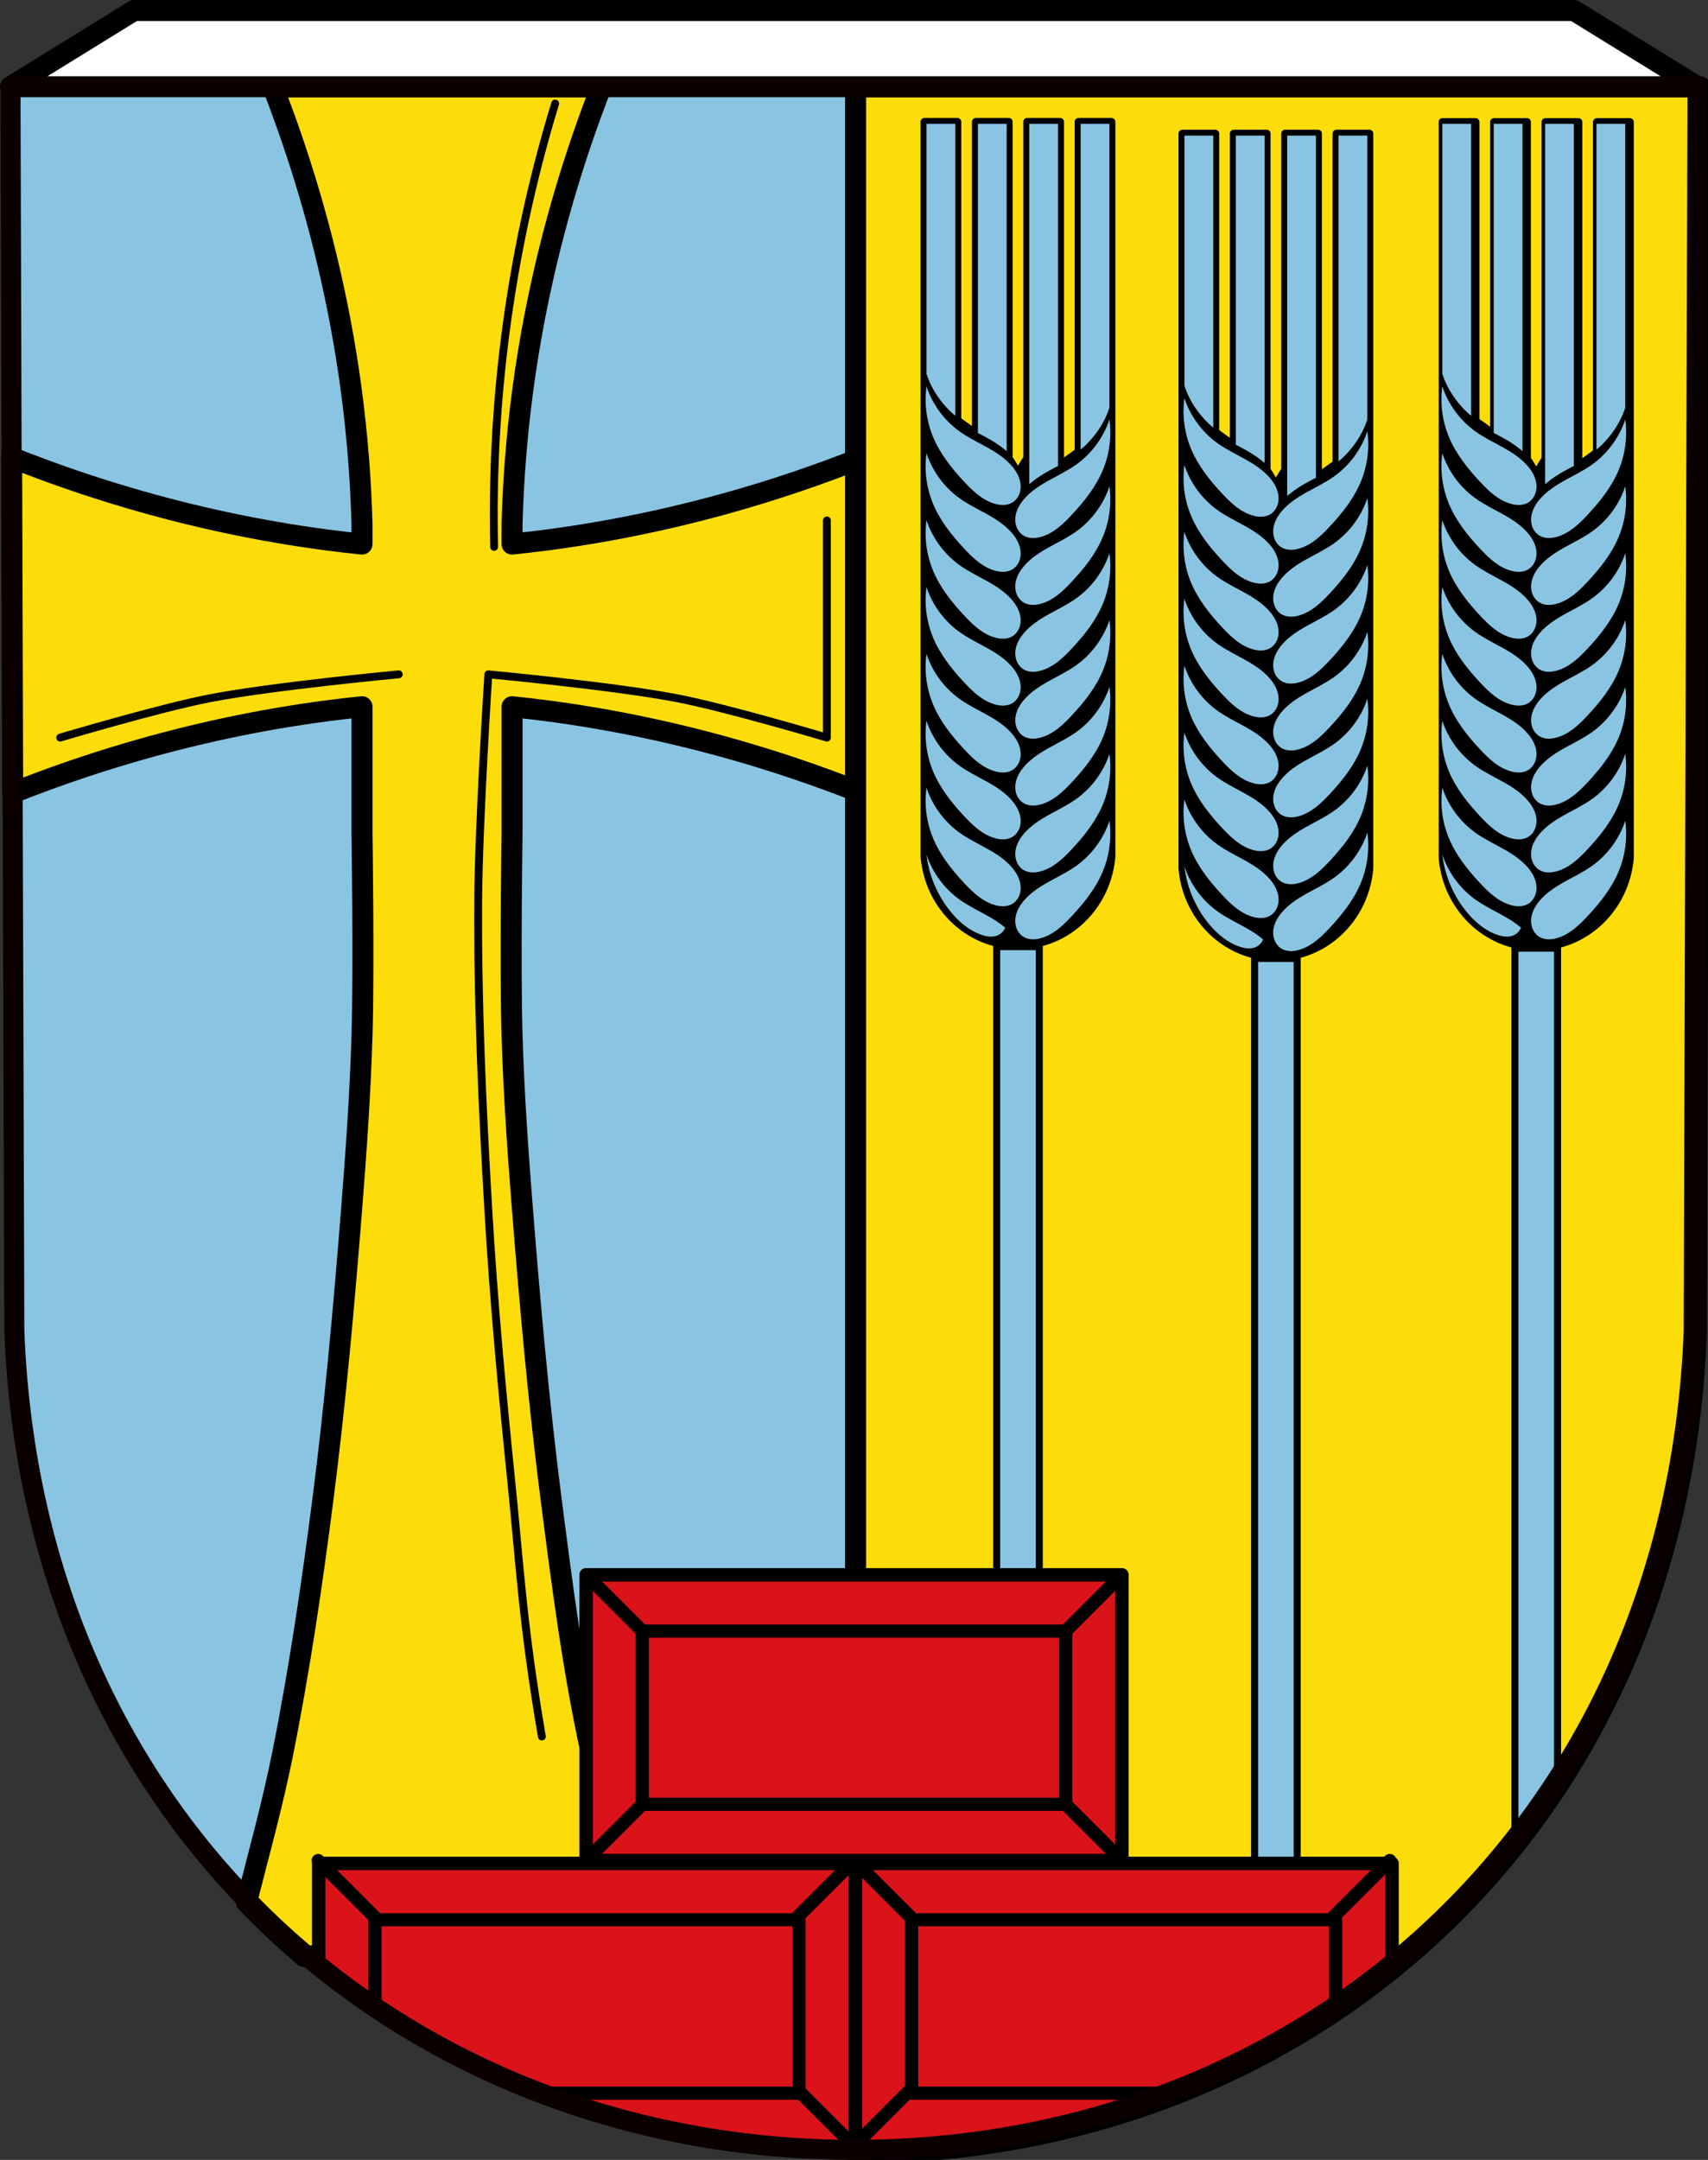 <?xml version="1.0" encoding="UTF-8" standalone="no"?>
<!-- Created with Inkscape (http://www.inkscape.org/) -->

<svg
   xmlns:dc="http://purl.org/dc/elements/1.1/"
   xmlns:cc="http://creativecommons.org/ns#"
   xmlns:rdf="http://www.w3.org/1999/02/22-rdf-syntax-ns#"
   xmlns:svg="http://www.w3.org/2000/svg"
   xmlns="http://www.w3.org/2000/svg"
   xmlns:sodipodi="http://sodipodi.sourceforge.net/DTD/sodipodi-0.dtd"
   xmlns:inkscape="http://www.inkscape.org/namespaces/inkscape"
   width="172.406mm"
   height="217.98mm"
   viewBox="0 0 172.406 217.98"
   version="1.1"
   id="svg1022"
   inkscape:version="0.92.5 (2060ec1f9f, 2020-04-08)"
   sodipodi:docname="DEU Margertshausen (Gessertshausen) COA.svg">
  <rect x="0" y="0" width="172.406" height="217.98" fill="#333333" stroke="none"/>
  <defs
     id="defs1016">
    <inkscape:path-effect
       effect="spiro"
       id="path-effect2869"
       is_visible="true" />
    <inkscape:path-effect
       effect="spiro"
       id="path-effect2862"
       is_visible="true" />
    <inkscape:path-effect
       effect="spiro"
       id="path-effect2786"
       is_visible="true" />
    <inkscape:path-effect
       effect="spiro"
       id="path-effect2677"
       is_visible="true" />
    <inkscape:path-effect
       effect="spiro"
       id="path-effect2588"
       is_visible="true" />
    <inkscape:path-effect
       effect="spiro"
       id="path-effect2550"
       is_visible="true" />
    <inkscape:path-effect
       effect="spiro"
       id="path-effect2447"
       is_visible="true" />
    <inkscape:path-effect
       effect="spiro"
       id="path-effect2447-3"
       is_visible="true" />
    <inkscape:path-effect
       effect="spiro"
       id="path-effect2588-7"
       is_visible="true" />
    <inkscape:path-effect
       effect="spiro"
       id="path-effect2677-2"
       is_visible="true" />
    <inkscape:path-effect
       effect="spiro"
       id="path-effect2677-8"
       is_visible="true" />
    <inkscape:path-effect
       effect="spiro"
       id="path-effect2677-2-6"
       is_visible="true" />
    <inkscape:path-effect
       effect="spiro"
       id="path-effect2677-0"
       is_visible="true" />
    <inkscape:path-effect
       effect="spiro"
       id="path-effect2677-8-7"
       is_visible="true" />
    <inkscape:path-effect
       effect="spiro"
       id="path-effect2677-8-1"
       is_visible="true" />
    <inkscape:path-effect
       effect="spiro"
       id="path-effect2869-6"
       is_visible="true" />
  </defs>
  <sodipodi:namedview
     id="base"
     pagecolor="#ffffff"
     bordercolor="#666666"
     borderopacity="1.0"
     inkscape:pageopacity="0.0"
     inkscape:pageshadow="2"
     inkscape:zoom="0.96233759"
     inkscape:cx="325.81054"
     inkscape:cy="411.8455"
     inkscape:document-units="mm"
     inkscape:current-layer="layer1"
     showgrid="false"
     inkscape:window-width="1920"
     inkscape:window-height="1046"
     inkscape:window-x="-11"
     inkscape:window-y="-11"
     inkscape:window-maximized="1"
     inkscape:snap-smooth-nodes="true"
     inkscape:snap-midpoints="true"
     fit-margin-top="0"
     fit-margin-left="0"
     fit-margin-right="0"
     fit-margin-bottom="0"
     inkscape:snap-nodes="false"
     inkscape:object-paths="false" />
  <g
     inkscape:label="Ebene 1"
     inkscape:groupmode="layer"
     id="layer1"
     transform="translate(-15.803,-72.712)">
    <path
       style="fill:#89c5e3;fill-opacity:1;fill-rule:evenodd;stroke:none;stroke-width:2.024;stroke-linecap:round;stroke-linejoin:round;stroke-miterlimit:4;stroke-dasharray:none;stroke-opacity:1"
       inkscape:connector-curvature="0"
       d="m 187.153,81.465 -0.389,125.587 c -1.895,49.933 -39.344,82.601 -84.758,82.629 C 56.632,289.619 19.17,256.938 17.248,207.052 L 16.859,81.465 h 85.145 z"
       id="path10563-0-6-2-4-5"
       sodipodi:nodetypes="ccccccc" />
    <path
       style="fill:#fcdd09;fill-opacity:1;stroke:#000000;stroke-width:8;stroke-linecap:round;stroke-linejoin:round;stroke-miterlimit:4;stroke-dasharray:none;stroke-opacity:1"
       d="m 103.93,33.082 c 5.23,13.435 9.902,27.106 13.98,40.969 7.231,24.579 12.623,49.753 15.986,75.223 2.203,16.684 3.538,33.495 3.994,50.33 v 7.596 c -4.553,-0.469 -9.099,-0.997 -13.635,-1.596 C 98.786,202.24 73.61,196.848 49.031,189.617 33.917,185.171 19.03,180.024 4.43,174.211 l 0.396,127.762 c 14.473,-5.749 29.228,-10.842 44.205,-15.248 24.579,-7.231 49.754,-12.623 75.225,-15.986 4.536,-0.599 9.082,-1.127 13.635,-1.596 v 48.148 c 0,0 0.768,51.334 0,76.984 -0.667,22.276 -2.235,44.522 -4,66.738 -2.923,36.782 -6.202,73.559 -10.91,110.156 -4.172,32.427 -8.914,64.819 -15.352,96.873 -3.81,18.969 -8.759,36.805 -13.754,56.391 7.001,7.261 14.349,14.147 22.008,20.65 l 50.58,-3.984 81.346,6.406 c -10.79,-16.189 -16.593,-52.576 -22.51,-79.463 -7.026,-31.93 -11.18,-64.446 -15.352,-96.873 -4.708,-36.597 -7.987,-73.374 -10.91,-110.156 -1.765,-22.216 -3.333,-44.462 -4,-66.738 -0.768,-25.65 0,-76.984 0,-76.984 v -48.148 c 4.553,0.469 9.099,0.997 13.635,1.596 25.47,3.364 50.646,8.755 75.225,15.986 16.91,4.975 33.54,10.822 49.797,17.504 l -3.932,-66.059 3.932,-66.055 c -16.257,6.682 -32.887,12.527 -49.797,17.502 -24.579,7.231 -49.754,12.623 -75.225,15.986 -4.536,0.599 -9.082,1.126 -13.635,1.596 v -7.596 c 0.457,-16.835 1.791,-33.646 3.994,-50.33 3.364,-25.47 8.755,-50.644 15.986,-75.223 4.079,-13.863 8.751,-27.534 13.98,-40.969 z"
       transform="matrix(0.265,0,0,0.265,15.803,72.712)"
       id="path2445"
       inkscape:connector-curvature="0"
       sodipodi:nodetypes="cccccsccccccaaaaaccccaaaaacccccccccccccc" />
    <path
       style="fill:none;stroke:#000000;stroke-width:0.794;stroke-linecap:round;stroke-linejoin:round;stroke-miterlimit:4;stroke-dasharray:none;stroke-opacity:1"
       d="m 99.268,125.233 v 21.919 c 0,0 -9.992,-2.979 -15.101,-3.97 -6.291,-1.22 -19.071,-2.416 -19.071,-2.416 0,0 -0.979,15.166 -1.026,22.76 -0.064,10.454 0.413,20.91 1.026,31.347 0.538,9.167 1.391,18.316 2.326,27.451 0.876,8.563 1.14,14.357 3.077,25.639"
       id="path2531"
       inkscape:connector-curvature="0"
       sodipodi:nodetypes="ccacaaac" />
    <path
       style="fill:none;stroke:#000000;stroke-width:0.794;stroke-linecap:round;stroke-linejoin:round;stroke-miterlimit:4;stroke-dasharray:none;stroke-opacity:1"
       d="m 21.879,147.152 c 0,0 9.992,-2.979 15.101,-3.97 6.291,-1.22 19.071,-2.416 19.071,-2.416"
       id="path2531-4"
       inkscape:connector-curvature="0"
       sodipodi:nodetypes="cac" />
    <path
       style="fill:none;stroke:#000000;stroke-width:0.794;stroke-linecap:round;stroke-linejoin:round;stroke-miterlimit:4;stroke-dasharray:none;stroke-opacity:1"
       d="m -114.486,84.745 c -2.361,7.733 -4.062,15.667 -5.076,23.689 -0.883,6.978 -1.247,14.022 -1.088,21.054"
       id="path2548"
       inkscape:connector-curvature="0"
       inkscape:path-effect="#path-effect2550"
       inkscape:original-d="m -114.4856,84.745468 c -1.69179,7.895994 -4.01844,15.682822 -5.07616,23.688772 -0.92044,6.96686 -0.7249,13.23818 -1.08775,21.05413"
       sodipodi:nodetypes="cac"
       transform="translate(186.328,-1.587)" />
    <path
       style="fill:#fcdd09;fill-opacity:1;stroke:#000000;stroke-width:8;stroke-linecap:round;stroke-linejoin:round;stroke-miterlimit:4;stroke-dasharray:none;stroke-opacity:1;paint-order:fill markers stroke"
       d="M 325.898 33.082 L 325.898 820.035 C 497.501 819.885 638.988 696.431 646.15 507.74 L 647.621 33.082 L 325.898 33.082 z "
       transform="matrix(0.265,0,0,0.265,15.803,72.712)"
       id="rect2253" />
    <path
       inkscape:connector-curvature="0"
       style="fill:#000000;fill-opacity:1;stroke:#000000;stroke-width:0.794;stroke-linecap:round;stroke-linejoin:round;stroke-miterlimit:4;stroke-dasharray:none;stroke-opacity:1;paint-order:fill markers stroke"
       d="m 135.156,86.199 v 74.145 c 0.364,4.302 3.369,7.79 7.329,8.718 v 93.65 h 4.213 v -93.65 c 3.958,-0.928 6.962,-4.413 7.328,-8.713 V 86.199 h -3.316 v 33.299 c -0.617,0.458 -1.25,0.893 -1.869,1.348 V 86.199 h -3.316 v 33.955 c -0.351,0.512 -0.664,1.049 -0.934,1.607 -0.27,-0.559 -0.584,-1.096 -0.935,-1.608 V 86.199 h -3.316 v 31.471 c -0.619,-0.454 -1.253,-0.89 -1.869,-1.348 V 86.199 Z"
       id="path2652-0" />
    <path
       style="fill:#89c5e3;fill-opacity:1;stroke:none;stroke-width:0.27;stroke-linecap:round;stroke-linejoin:round;stroke-miterlimit:4;stroke-dasharray:none;stroke-opacity:1;paint-order:fill markers stroke"
       d="m 140.546,86.4 v 31.196 c 0.152,0.08 0.305,0.158 0.457,0.237 0.45,0.234 0.892,0.483 1.317,0.759 0.342,0.222 0.673,0.462 0.987,0.722 0.049,0.04 0.096,0.083 0.144,0.125 V 86.4 Z"
       id="rect2831"
       inkscape:connector-curvature="0"
       sodipodi:nodetypes="cccccccc" />
    <path
       style="fill:#89c5e3;fill-opacity:1;stroke:none;stroke-width:0.27;stroke-linecap:round;stroke-linejoin:round;stroke-miterlimit:4;stroke-dasharray:none;stroke-opacity:1;paint-order:fill markers stroke"
       d="m 135.361,86.4 v 25.245 c 0.197,0.6 0.459,1.178 0.779,1.722 0.354,0.6 0.778,1.158 1.25,1.67 0.272,0.296 0.564,0.576 0.877,0.827 V 86.4 Z"
       id="rect2831-48"
       inkscape:connector-curvature="0"
       sodipodi:nodetypes="ccccccc" />
    <path
       style="fill:#89c5e3;fill-opacity:1;stroke:none;stroke-width:0.27;stroke-linecap:round;stroke-linejoin:round;stroke-miterlimit:4;stroke-dasharray:none;stroke-opacity:1;paint-order:fill markers stroke"
       d="m 150.916,86.4 v 32.872 c 0.313,-0.251 0.604,-0.531 0.876,-0.827 0.472,-0.512 0.896,-1.07 1.25,-1.67 0.321,-0.544 0.582,-1.123 0.78,-1.723 V 86.4 Z"
       id="rect2831-6"
       inkscape:connector-curvature="0"
       sodipodi:nodetypes="cccsccc" />
    <path
       style="fill:#89c5e3;fill-opacity:1;stroke:none;stroke-width:0.265;stroke-linecap:round;stroke-linejoin:round;stroke-miterlimit:4;stroke-dasharray:none;stroke-opacity:1"
       d="m 135.357,112.892 c -0.232,1.699 -0.009,3.457 0.64,5.045 0.712,1.743 1.909,3.245 3.197,4.618 0.442,0.471 0.899,0.932 1.413,1.324 0.514,0.392 1.089,0.713 1.714,0.879 0.283,0.075 0.577,0.118 0.87,0.102 0.293,-0.016 0.584,-0.093 0.836,-0.244 0.295,-0.177 0.526,-0.452 0.666,-0.766 0.14,-0.314 0.192,-0.664 0.167,-1.007 -0.049,-0.686 -0.392,-1.323 -0.834,-1.85 -0.688,-0.823 -1.608,-1.418 -2.546,-1.94 -0.937,-0.522 -1.911,-0.987 -2.783,-1.612 -1.554,-1.114 -2.742,-2.731 -3.34,-4.548 z m 18.468,3.338 c -0.598,1.816 -1.786,3.433 -3.34,4.548 -0.872,0.625 -1.846,1.09 -2.783,1.612 -0.937,0.522 -1.857,1.117 -2.546,1.94 -0.441,0.527 -0.785,1.164 -0.834,1.85 -0.024,0.343 0.027,0.693 0.167,1.007 0.14,0.314 0.371,0.59 0.666,0.766 0.251,0.151 0.543,0.228 0.836,0.244 0.293,0.016 0.586,-0.027 0.87,-0.102 0.625,-0.165 1.2,-0.487 1.714,-0.878 0.514,-0.392 0.971,-0.853 1.413,-1.324 1.288,-1.373 2.485,-2.875 3.197,-4.618 0.648,-1.587 0.872,-3.346 0.64,-5.045 z m -18.468,3.412 c -0.232,1.699 -0.009,3.457 0.64,5.045 0.712,1.743 1.909,3.245 3.197,4.618 0.442,0.471 0.899,0.932 1.413,1.324 0.514,0.392 1.089,0.713 1.714,0.878 0.283,0.075 0.577,0.118 0.87,0.102 0.293,-0.016 0.584,-0.093 0.836,-0.244 0.295,-0.177 0.526,-0.452 0.666,-0.766 0.14,-0.314 0.192,-0.664 0.167,-1.007 -0.049,-0.686 -0.392,-1.323 -0.834,-1.85 -0.688,-0.823 -1.608,-1.418 -2.546,-1.94 -0.937,-0.522 -1.911,-0.988 -2.783,-1.613 -1.554,-1.114 -2.742,-2.731 -3.34,-4.547 z m 18.468,3.338 c -0.598,1.816 -1.786,3.433 -3.34,4.547 -0.872,0.625 -1.846,1.091 -2.783,1.613 -0.937,0.522 -1.857,1.117 -2.546,1.94 -0.441,0.527 -0.785,1.164 -0.834,1.85 -0.024,0.343 0.027,0.693 0.167,1.007 0.14,0.314 0.371,0.589 0.666,0.766 0.251,0.151 0.543,0.228 0.836,0.244 0.293,0.016 0.586,-0.027 0.87,-0.102 0.625,-0.166 1.2,-0.487 1.714,-0.879 0.514,-0.392 0.971,-0.853 1.413,-1.324 1.288,-1.373 2.485,-2.875 3.197,-4.618 0.648,-1.587 0.872,-3.346 0.64,-5.045 z m -18.468,3.412 c -0.232,1.699 -0.009,3.457 0.64,5.045 0.712,1.743 1.909,3.245 3.197,4.618 0.442,0.471 0.899,0.932 1.413,1.324 0.514,0.392 1.089,0.713 1.714,0.878 0.283,0.075 0.577,0.118 0.87,0.102 0.293,-0.016 0.584,-0.093 0.836,-0.244 0.295,-0.177 0.526,-0.452 0.666,-0.766 0.14,-0.314 0.192,-0.664 0.167,-1.007 -0.049,-0.686 -0.392,-1.323 -0.834,-1.85 -0.688,-0.823 -1.608,-1.418 -2.546,-1.94 -0.937,-0.522 -1.911,-0.988 -2.783,-1.613 -1.554,-1.114 -2.742,-2.731 -3.34,-4.547 z m 18.468,3.338 c -0.598,1.816 -1.786,3.433 -3.34,4.547 -0.872,0.625 -1.846,1.091 -2.783,1.613 -0.937,0.522 -1.857,1.117 -2.546,1.94 -0.441,0.527 -0.785,1.164 -0.834,1.85 -0.024,0.343 0.027,0.693 0.167,1.007 0.14,0.314 0.371,0.589 0.666,0.766 0.251,0.151 0.543,0.228 0.836,0.244 0.293,0.016 0.586,-0.027 0.87,-0.102 0.625,-0.165 1.2,-0.487 1.714,-0.878 0.514,-0.392 0.971,-0.853 1.413,-1.324 1.288,-1.373 2.485,-2.875 3.197,-4.618 0.648,-1.587 0.872,-3.346 0.64,-5.045 z m -18.468,3.412 c -0.232,1.699 -0.009,3.457 0.64,5.045 0.712,1.743 1.909,3.245 3.197,4.618 0.442,0.471 0.899,0.932 1.413,1.324 0.514,0.392 1.089,0.713 1.714,0.879 0.283,0.075 0.577,0.118 0.87,0.102 0.293,-0.016 0.584,-0.093 0.836,-0.244 0.295,-0.177 0.526,-0.452 0.666,-0.766 0.14,-0.314 0.192,-0.664 0.167,-1.007 -0.049,-0.686 -0.392,-1.323 -0.834,-1.85 -0.688,-0.823 -1.608,-1.418 -2.546,-1.94 -0.937,-0.522 -1.911,-0.988 -2.783,-1.613 -1.554,-1.114 -2.742,-2.731 -3.34,-4.547 z m 18.468,3.338 c -0.598,1.816 -1.786,3.433 -3.34,4.547 -0.872,0.625 -1.846,1.091 -2.783,1.613 -0.937,0.522 -1.857,1.117 -2.546,1.94 -0.441,0.527 -0.785,1.164 -0.834,1.85 -0.024,0.343 0.027,0.693 0.167,1.007 0.14,0.314 0.371,0.589 0.666,0.766 0.251,0.151 0.543,0.228 0.836,0.244 0.293,0.016 0.586,-0.027 0.87,-0.102 0.625,-0.165 1.2,-0.487 1.714,-0.879 0.514,-0.392 0.971,-0.853 1.413,-1.324 1.288,-1.373 2.485,-2.875 3.197,-4.618 0.648,-1.587 0.872,-3.346 0.64,-5.045 z m -18.468,3.412 c -0.232,1.699 -0.009,3.457 0.64,5.045 0.712,1.743 1.909,3.245 3.197,4.618 0.442,0.471 0.899,0.932 1.413,1.324 0.514,0.392 1.089,0.713 1.714,0.879 0.283,0.075 0.577,0.118 0.87,0.102 0.293,-0.016 0.584,-0.093 0.836,-0.244 0.295,-0.177 0.526,-0.452 0.666,-0.766 0.14,-0.314 0.192,-0.664 0.167,-1.007 -0.049,-0.686 -0.392,-1.323 -0.834,-1.85 -0.688,-0.823 -1.608,-1.418 -2.546,-1.94 -0.937,-0.522 -1.911,-0.988 -2.783,-1.613 -1.554,-1.114 -2.742,-2.731 -3.34,-4.547 z m 18.468,3.338 c -0.598,1.816 -1.786,3.433 -3.34,4.547 -0.872,0.625 -1.846,1.091 -2.783,1.613 -0.937,0.522 -1.857,1.117 -2.546,1.94 -0.441,0.527 -0.785,1.164 -0.834,1.85 -0.024,0.343 0.027,0.693 0.167,1.007 0.14,0.314 0.371,0.589 0.666,0.766 0.251,0.151 0.543,0.228 0.836,0.244 0.293,0.016 0.586,-0.027 0.87,-0.102 0.625,-0.166 1.2,-0.487 1.714,-0.879 0.514,-0.392 0.971,-0.853 1.413,-1.324 1.288,-1.373 2.485,-2.875 3.197,-4.618 0.648,-1.587 0.872,-3.346 0.64,-5.045 z m -18.468,3.412 c -0.232,1.699 -0.009,3.457 0.64,5.045 0.712,1.743 1.909,3.245 3.197,4.618 0.442,0.471 0.899,0.932 1.413,1.324 0.514,0.391 1.089,0.713 1.714,0.878 0.283,0.075 0.577,0.117 0.87,0.101 0.293,-0.016 0.584,-0.093 0.836,-0.243 0.295,-0.177 0.526,-0.452 0.666,-0.766 0.14,-0.314 0.192,-0.664 0.167,-1.007 -0.049,-0.686 -0.392,-1.323 -0.834,-1.85 -0.688,-0.823 -1.608,-1.418 -2.546,-1.94 -0.937,-0.522 -1.911,-0.988 -2.783,-1.613 -1.554,-1.114 -2.742,-2.731 -3.34,-4.547 z m 18.468,3.338 c -0.598,1.816 -1.786,3.433 -3.34,4.547 -0.872,0.625 -1.846,1.091 -2.783,1.613 -0.937,0.522 -1.857,1.117 -2.546,1.94 -0.441,0.527 -0.785,1.164 -0.834,1.85 -0.024,0.343 0.027,0.693 0.167,1.007 0.14,0.314 0.371,0.589 0.666,0.766 0.251,0.151 0.543,0.227 0.836,0.243 0.293,0.016 0.586,-0.026 0.87,-0.101 0.625,-0.165 1.2,-0.487 1.714,-0.878 0.514,-0.392 0.971,-0.853 1.413,-1.324 1.288,-1.373 2.485,-2.875 3.197,-4.618 0.648,-1.587 0.872,-3.346 0.64,-5.045 z m -18.468,3.412 c -0.232,1.699 -0.009,3.457 0.64,5.045 0.712,1.743 1.909,3.245 3.197,4.618 0.442,0.471 0.899,0.932 1.413,1.324 0.514,0.392 1.089,0.713 1.714,0.879 0.283,0.075 0.577,0.117 0.87,0.101 0.293,-0.016 0.584,-0.093 0.836,-0.243 0.295,-0.177 0.526,-0.452 0.666,-0.766 0.14,-0.314 0.192,-0.664 0.167,-1.007 -0.049,-0.686 -0.392,-1.323 -0.834,-1.85 -0.688,-0.823 -1.608,-1.418 -2.546,-1.94 -0.937,-0.522 -1.911,-0.988 -2.783,-1.613 -1.554,-1.114 -2.742,-2.731 -3.34,-4.547 z m 18.468,3.338 c -0.598,1.816 -1.786,3.433 -3.34,4.547 -0.872,0.625 -1.846,1.091 -2.783,1.613 -0.937,0.522 -1.857,1.117 -2.546,1.94 -0.441,0.527 -0.785,1.164 -0.834,1.85 -0.024,0.343 0.027,0.693 0.167,1.007 0.14,0.314 0.371,0.59 0.666,0.766 0.251,0.151 0.543,0.227 0.836,0.243 0.293,0.016 0.586,-0.026 0.87,-0.101 0.625,-0.166 1.2,-0.487 1.714,-0.879 0.514,-0.392 0.971,-0.853 1.413,-1.324 1.288,-1.373 2.485,-2.875 3.197,-4.618 0.648,-1.587 0.872,-3.346 0.64,-5.045 z m -18.468,3.412 c 0.244,2.134 1.123,4.191 2.496,5.841 0.829,0.996 1.862,1.862 3.091,2.274 0.246,0.083 0.501,0.146 0.76,0.166 0.259,0.02 0.524,-0.005 0.768,-0.096 0.363,-0.135 0.67,-0.422 0.817,-0.781 0.004,-0.009 0.006,-0.019 0.009,-0.029 -0.554,-0.471 -1.181,-0.861 -1.818,-1.216 -0.937,-0.522 -1.911,-0.988 -2.783,-1.613 -1.554,-1.114 -2.742,-2.731 -3.34,-4.547 z"
       id="path2675-8"
       inkscape:connector-curvature="0" />
    <rect
       style="fill:#89c5e3;fill-opacity:1;stroke:none;stroke-width:0.237;stroke-linecap:round;stroke-linejoin:round;stroke-miterlimit:4;stroke-dasharray:none;stroke-opacity:1;paint-order:fill markers stroke"
       id="rect2829"
       width="3.589"
       height="92.128"
       x="142.797"
       y="169.792" />
    <path
       style="fill:#89c5e3;fill-opacity:1;stroke:none;stroke-width:0.283;stroke-linecap:round;stroke-linejoin:round;stroke-miterlimit:4;stroke-dasharray:none;stroke-opacity:1;paint-order:fill markers stroke"
       d="m 145.731,86.4 v 3.33 1.389 31.65 c 0.048,-0.042 0.095,-0.085 0.144,-0.125 0.314,-0.26 0.645,-0.5 0.987,-0.722 0.425,-0.276 0.868,-0.525 1.317,-0.759 0.152,-0.079 0.305,-0.157 0.457,-0.237 V 91.118 86.4 Z"
       id="rect2831-4"
       inkscape:connector-curvature="0"
       sodipodi:nodetypes="ccccccccccc" />
    <path
       inkscape:connector-curvature="0"
       style="fill:#000000;fill-opacity:1;stroke:#000000;stroke-width:0.794;stroke-linecap:round;stroke-linejoin:round;stroke-miterlimit:4;stroke-dasharray:none;stroke-opacity:1;paint-order:fill markers stroke"
       d="m 109.122,85.01 v 74.145 c 0.364,4.302 3.369,7.79 7.329,8.718 v 93.65 h 4.213 v -93.65 c 3.958,-0.928 6.962,-4.413 7.328,-8.713 V 85.01 h -3.316 v 33.299 c -0.617,0.458 -1.25,0.893 -1.869,1.348 V 85.01 h -3.316 v 33.955 c -0.351,0.512 -0.664,1.049 -0.934,1.607 -0.27,-0.559 -0.584,-1.096 -0.935,-1.608 V 85.01 h -3.316 v 31.471 c -0.619,-0.454 -1.253,-0.89 -1.869,-1.348 V 85.01 Z"
       id="path2652-0-8" />
    <path
       style="fill:#89c5e3;fill-opacity:1;stroke:none;stroke-width:0.27;stroke-linecap:round;stroke-linejoin:round;stroke-miterlimit:4;stroke-dasharray:none;stroke-opacity:1;paint-order:fill markers stroke"
       d="m 114.512,85.211 v 31.196 c 0.152,0.08 0.305,0.158 0.457,0.237 0.45,0.234 0.892,0.483 1.317,0.759 0.342,0.222 0.673,0.462 0.987,0.722 0.049,0.04 0.096,0.083 0.144,0.125 V 85.211 Z"
       id="rect2831-65"
       inkscape:connector-curvature="0"
       sodipodi:nodetypes="cccccccc" />
    <path
       style="fill:#89c5e3;fill-opacity:1;stroke:none;stroke-width:0.27;stroke-linecap:round;stroke-linejoin:round;stroke-miterlimit:4;stroke-dasharray:none;stroke-opacity:1;paint-order:fill markers stroke"
       d="m 109.327,85.211 v 25.245 c 0.197,0.6 0.459,1.178 0.779,1.722 0.354,0.6 0.778,1.158 1.25,1.67 0.272,0.296 0.564,0.576 0.877,0.827 V 85.211 Z"
       id="rect2831-48-9"
       inkscape:connector-curvature="0"
       sodipodi:nodetypes="ccccccc" />
    <path
       style="fill:#89c5e3;fill-opacity:1;stroke:none;stroke-width:0.27;stroke-linecap:round;stroke-linejoin:round;stroke-miterlimit:4;stroke-dasharray:none;stroke-opacity:1;paint-order:fill markers stroke"
       d="m 124.882,85.211 v 32.872 c 0.313,-0.251 0.604,-0.531 0.876,-0.827 0.472,-0.512 0.896,-1.07 1.25,-1.67 0.321,-0.544 0.582,-1.123 0.78,-1.723 V 85.211 Z"
       id="rect2831-6-6"
       inkscape:connector-curvature="0"
       sodipodi:nodetypes="cccsccc" />
    <path
       style="fill:#89c5e3;fill-opacity:1;stroke:none;stroke-width:0.265;stroke-linecap:round;stroke-linejoin:round;stroke-miterlimit:4;stroke-dasharray:none;stroke-opacity:1"
       d="m 109.323,111.703 c -0.232,1.699 -0.009,3.457 0.64,5.045 0.712,1.743 1.909,3.245 3.197,4.618 0.442,0.471 0.899,0.932 1.413,1.324 0.514,0.392 1.089,0.713 1.714,0.879 0.283,0.075 0.577,0.118 0.87,0.102 0.293,-0.016 0.584,-0.093 0.836,-0.244 0.295,-0.177 0.526,-0.452 0.666,-0.766 0.14,-0.314 0.192,-0.664 0.167,-1.007 -0.049,-0.686 -0.392,-1.323 -0.834,-1.85 -0.688,-0.823 -1.608,-1.418 -2.546,-1.94 -0.937,-0.522 -1.911,-0.987 -2.783,-1.612 -1.554,-1.114 -2.742,-2.731 -3.34,-4.548 z m 18.468,3.338 c -0.598,1.816 -1.786,3.433 -3.34,4.548 -0.872,0.625 -1.846,1.09 -2.783,1.612 -0.937,0.522 -1.857,1.117 -2.546,1.94 -0.441,0.527 -0.785,1.164 -0.834,1.85 -0.024,0.343 0.027,0.693 0.167,1.007 0.14,0.314 0.371,0.59 0.666,0.766 0.251,0.151 0.543,0.228 0.836,0.244 0.293,0.016 0.586,-0.027 0.87,-0.102 0.625,-0.165 1.2,-0.487 1.714,-0.878 0.514,-0.392 0.971,-0.853 1.413,-1.324 1.288,-1.373 2.485,-2.875 3.197,-4.618 0.648,-1.587 0.872,-3.346 0.64,-5.045 z m -18.468,3.412 c -0.232,1.699 -0.009,3.457 0.64,5.045 0.712,1.743 1.909,3.245 3.197,4.618 0.442,0.471 0.899,0.932 1.413,1.324 0.514,0.392 1.089,0.713 1.714,0.878 0.283,0.075 0.577,0.118 0.87,0.102 0.293,-0.016 0.584,-0.093 0.836,-0.244 0.295,-0.177 0.526,-0.452 0.666,-0.766 0.14,-0.314 0.192,-0.664 0.167,-1.007 -0.049,-0.686 -0.392,-1.323 -0.834,-1.85 -0.688,-0.823 -1.608,-1.418 -2.546,-1.94 -0.937,-0.522 -1.911,-0.988 -2.783,-1.613 -1.554,-1.114 -2.742,-2.731 -3.34,-4.547 z m 18.468,3.338 c -0.598,1.816 -1.786,3.433 -3.34,4.547 -0.872,0.625 -1.846,1.091 -2.783,1.613 -0.937,0.522 -1.857,1.117 -2.546,1.94 -0.441,0.527 -0.785,1.164 -0.834,1.85 -0.024,0.343 0.027,0.693 0.167,1.007 0.14,0.314 0.371,0.589 0.666,0.766 0.251,0.151 0.543,0.228 0.836,0.244 0.293,0.016 0.586,-0.027 0.87,-0.102 0.625,-0.166 1.2,-0.487 1.714,-0.879 0.514,-0.392 0.971,-0.853 1.413,-1.324 1.288,-1.373 2.485,-2.875 3.197,-4.618 0.648,-1.587 0.872,-3.346 0.64,-5.045 z m -18.468,3.412 c -0.232,1.699 -0.009,3.457 0.64,5.045 0.712,1.743 1.909,3.245 3.197,4.618 0.442,0.471 0.899,0.932 1.413,1.324 0.514,0.392 1.089,0.713 1.714,0.878 0.283,0.075 0.577,0.118 0.87,0.102 0.293,-0.016 0.584,-0.093 0.836,-0.244 0.295,-0.177 0.526,-0.452 0.666,-0.766 0.14,-0.314 0.192,-0.664 0.167,-1.007 -0.049,-0.686 -0.392,-1.323 -0.834,-1.85 -0.688,-0.823 -1.608,-1.418 -2.546,-1.94 -0.937,-0.522 -1.911,-0.988 -2.783,-1.613 -1.554,-1.114 -2.742,-2.731 -3.34,-4.547 z m 18.468,3.338 c -0.598,1.816 -1.786,3.433 -3.34,4.547 -0.872,0.625 -1.846,1.091 -2.783,1.613 -0.937,0.522 -1.857,1.117 -2.546,1.94 -0.441,0.527 -0.785,1.164 -0.834,1.85 -0.024,0.343 0.027,0.693 0.167,1.007 0.14,0.314 0.371,0.589 0.666,0.766 0.251,0.151 0.543,0.228 0.836,0.244 0.293,0.016 0.586,-0.027 0.87,-0.102 0.625,-0.165 1.2,-0.487 1.714,-0.878 0.514,-0.392 0.971,-0.853 1.413,-1.324 1.288,-1.373 2.485,-2.875 3.197,-4.618 0.648,-1.587 0.872,-3.346 0.64,-5.045 z m -18.468,3.412 c -0.232,1.699 -0.009,3.457 0.64,5.045 0.712,1.743 1.909,3.245 3.197,4.618 0.442,0.471 0.899,0.932 1.413,1.324 0.514,0.392 1.089,0.713 1.714,0.879 0.283,0.075 0.577,0.118 0.87,0.102 0.293,-0.016 0.584,-0.093 0.836,-0.244 0.295,-0.177 0.526,-0.452 0.666,-0.766 0.14,-0.314 0.192,-0.664 0.167,-1.007 -0.049,-0.686 -0.392,-1.323 -0.834,-1.85 -0.688,-0.823 -1.608,-1.418 -2.546,-1.94 -0.937,-0.522 -1.911,-0.988 -2.783,-1.613 -1.554,-1.114 -2.742,-2.731 -3.34,-4.547 z m 18.468,3.338 c -0.598,1.816 -1.786,3.433 -3.34,4.547 -0.872,0.625 -1.846,1.091 -2.783,1.613 -0.937,0.522 -1.857,1.117 -2.546,1.94 -0.441,0.527 -0.785,1.164 -0.834,1.85 -0.024,0.343 0.027,0.693 0.167,1.007 0.14,0.314 0.371,0.589 0.666,0.766 0.251,0.151 0.543,0.228 0.836,0.244 0.293,0.016 0.586,-0.027 0.87,-0.102 0.625,-0.165 1.2,-0.487 1.714,-0.879 0.514,-0.392 0.971,-0.853 1.413,-1.324 1.288,-1.373 2.485,-2.875 3.197,-4.618 0.648,-1.587 0.872,-3.346 0.64,-5.045 z m -18.468,3.412 c -0.232,1.699 -0.009,3.457 0.64,5.045 0.712,1.743 1.909,3.245 3.197,4.618 0.442,0.471 0.899,0.932 1.413,1.324 0.514,0.392 1.089,0.713 1.714,0.879 0.283,0.075 0.577,0.118 0.87,0.102 0.293,-0.016 0.584,-0.093 0.836,-0.244 0.295,-0.177 0.526,-0.452 0.666,-0.766 0.14,-0.314 0.192,-0.664 0.167,-1.007 -0.049,-0.686 -0.392,-1.323 -0.834,-1.85 -0.688,-0.823 -1.608,-1.418 -2.546,-1.94 -0.937,-0.522 -1.911,-0.988 -2.783,-1.613 -1.554,-1.114 -2.742,-2.731 -3.34,-4.547 z m 18.468,3.338 c -0.598,1.816 -1.786,3.433 -3.34,4.547 -0.872,0.625 -1.846,1.091 -2.783,1.613 -0.937,0.522 -1.857,1.117 -2.546,1.94 -0.441,0.527 -0.785,1.164 -0.834,1.85 -0.024,0.343 0.027,0.693 0.167,1.007 0.14,0.314 0.371,0.589 0.666,0.766 0.251,0.151 0.543,0.228 0.836,0.244 0.293,0.016 0.586,-0.027 0.87,-0.102 0.625,-0.166 1.2,-0.487 1.714,-0.879 0.514,-0.392 0.971,-0.853 1.413,-1.324 1.288,-1.373 2.485,-2.875 3.197,-4.618 0.648,-1.587 0.872,-3.346 0.64,-5.045 z m -18.468,3.412 c -0.232,1.699 -0.009,3.457 0.64,5.045 0.712,1.743 1.909,3.245 3.197,4.618 0.442,0.471 0.899,0.932 1.413,1.324 0.514,0.391 1.089,0.713 1.714,0.878 0.283,0.075 0.577,0.117 0.87,0.101 0.293,-0.016 0.584,-0.093 0.836,-0.243 0.295,-0.177 0.526,-0.452 0.666,-0.766 0.14,-0.314 0.192,-0.664 0.167,-1.007 -0.049,-0.686 -0.392,-1.323 -0.834,-1.85 -0.688,-0.823 -1.608,-1.418 -2.546,-1.94 -0.937,-0.522 -1.911,-0.988 -2.783,-1.613 -1.554,-1.114 -2.742,-2.731 -3.34,-4.547 z m 18.468,3.338 c -0.598,1.816 -1.786,3.433 -3.34,4.547 -0.872,0.625 -1.846,1.091 -2.783,1.613 -0.937,0.522 -1.857,1.117 -2.546,1.94 -0.441,0.527 -0.785,1.164 -0.834,1.85 -0.024,0.343 0.027,0.693 0.167,1.007 0.14,0.314 0.371,0.589 0.666,0.766 0.251,0.151 0.543,0.227 0.836,0.243 0.293,0.016 0.586,-0.026 0.87,-0.101 0.625,-0.165 1.2,-0.487 1.714,-0.878 0.514,-0.392 0.971,-0.853 1.413,-1.324 1.288,-1.373 2.485,-2.875 3.197,-4.618 0.648,-1.587 0.872,-3.346 0.64,-5.045 z m -18.468,3.412 c -0.232,1.699 -0.009,3.457 0.64,5.045 0.712,1.743 1.909,3.245 3.197,4.618 0.442,0.471 0.899,0.932 1.413,1.324 0.514,0.392 1.089,0.713 1.714,0.879 0.283,0.075 0.577,0.117 0.87,0.101 0.293,-0.016 0.584,-0.093 0.836,-0.243 0.295,-0.177 0.526,-0.452 0.666,-0.766 0.14,-0.314 0.192,-0.664 0.167,-1.007 -0.049,-0.686 -0.392,-1.323 -0.834,-1.85 -0.688,-0.823 -1.608,-1.418 -2.546,-1.94 -0.937,-0.522 -1.911,-0.988 -2.783,-1.613 -1.554,-1.114 -2.742,-2.731 -3.34,-4.547 z m 18.468,3.338 c -0.598,1.816 -1.786,3.433 -3.34,4.547 -0.872,0.625 -1.846,1.091 -2.783,1.613 -0.937,0.522 -1.857,1.117 -2.546,1.94 -0.441,0.527 -0.785,1.164 -0.834,1.85 -0.024,0.343 0.027,0.693 0.167,1.007 0.14,0.314 0.371,0.59 0.666,0.766 0.251,0.151 0.543,0.227 0.836,0.243 0.293,0.016 0.586,-0.026 0.87,-0.101 0.625,-0.166 1.2,-0.487 1.714,-0.879 0.514,-0.392 0.971,-0.853 1.413,-1.324 1.288,-1.373 2.485,-2.875 3.197,-4.618 0.648,-1.587 0.872,-3.346 0.64,-5.045 z m -18.468,3.412 c 0.244,2.134 1.123,4.191 2.496,5.841 0.829,0.996 1.862,1.862 3.091,2.274 0.246,0.083 0.501,0.146 0.76,0.166 0.259,0.02 0.524,-0.005 0.768,-0.096 0.363,-0.135 0.67,-0.422 0.817,-0.781 0.004,-0.009 0.006,-0.019 0.009,-0.029 -0.554,-0.471 -1.181,-0.861 -1.818,-1.216 -0.937,-0.522 -1.911,-0.988 -2.783,-1.613 -1.554,-1.114 -2.742,-2.731 -3.34,-4.547 z"
       id="path2675-8-2"
       inkscape:connector-curvature="0" />
    <rect
       style="fill:#89c5e3;fill-opacity:1;stroke:none;stroke-width:0.237;stroke-linecap:round;stroke-linejoin:round;stroke-miterlimit:4;stroke-dasharray:none;stroke-opacity:1;paint-order:fill markers stroke"
       id="rect2829-1"
       width="3.589"
       height="92.128"
       x="116.762"
       y="168.603" />
    <path
       style="fill:#89c5e3;fill-opacity:1;stroke:none;stroke-width:0.283;stroke-linecap:round;stroke-linejoin:round;stroke-miterlimit:4;stroke-dasharray:none;stroke-opacity:1;paint-order:fill markers stroke"
       d="m 119.696,85.211 v 3.33 1.389 31.65 c 0.048,-0.042 0.095,-0.085 0.144,-0.125 0.314,-0.26 0.645,-0.5 0.987,-0.722 0.425,-0.276 0.868,-0.525 1.317,-0.759 0.152,-0.079 0.305,-0.157 0.457,-0.237 V 89.929 85.211 Z"
       id="rect2831-4-4"
       inkscape:connector-curvature="0"
       sodipodi:nodetypes="ccccccccccc" />
    <path
       style="fill:#000000;fill-opacity:1;stroke:#000000;stroke-width:3.001;stroke-linecap:round;stroke-linejoin:round;stroke-miterlimit:4;stroke-dasharray:none;stroke-opacity:1;paint-order:fill markers stroke"
       d="M 549.496 46.48 L 549.496 326.713 C 550.872 342.972 562.23 356.155 577.195 359.662 L 577.195 702.393 C 582.804 695.31 588.111 687.936 593.119 680.299 L 593.119 359.662 C 608.078 356.156 619.433 342.982 620.816 326.732 L 620.816 46.48 L 608.285 46.48 L 608.285 172.334 C 605.955 174.064 603.559 175.711 601.221 177.428 L 601.221 46.48 L 588.689 46.48 L 588.689 174.812 C 587.364 176.746 586.178 178.776 585.158 180.887 C 584.138 178.775 582.952 176.745 581.625 174.811 L 581.625 46.48 L 569.094 46.48 L 569.094 165.428 C 566.756 163.711 564.36 162.064 562.029 160.334 L 562.029 46.48 L 549.496 46.48 z "
       transform="matrix(0.265,0,0,0.265,15.803,72.712)"
       id="path2652-0-3" />
    <path
       style="fill:#89c5e3;fill-opacity:1;stroke:none;stroke-width:0.27;stroke-linecap:round;stroke-linejoin:round;stroke-miterlimit:4;stroke-dasharray:none;stroke-opacity:1;paint-order:fill markers stroke"
       d="m 166.58,85.211 v 31.196 c 0.152,0.08 0.305,0.158 0.457,0.237 0.45,0.234 0.892,0.483 1.317,0.759 0.342,0.222 0.673,0.462 0.987,0.722 0.049,0.04 0.096,0.083 0.144,0.125 V 85.211 Z"
       id="rect2831-0"
       inkscape:connector-curvature="0"
       sodipodi:nodetypes="cccccccc" />
    <path
       style="fill:#89c5e3;fill-opacity:1;stroke:none;stroke-width:0.27;stroke-linecap:round;stroke-linejoin:round;stroke-miterlimit:4;stroke-dasharray:none;stroke-opacity:1;paint-order:fill markers stroke"
       d="m 161.395,85.211 v 25.245 c 0.197,0.6 0.459,1.178 0.779,1.722 0.354,0.6 0.778,1.158 1.25,1.67 0.272,0.296 0.564,0.576 0.877,0.827 V 85.211 Z"
       id="rect2831-48-6"
       inkscape:connector-curvature="0"
       sodipodi:nodetypes="ccccccc" />
    <path
       style="fill:#89c5e3;fill-opacity:1;stroke:none;stroke-width:0.27;stroke-linecap:round;stroke-linejoin:round;stroke-miterlimit:4;stroke-dasharray:none;stroke-opacity:1;paint-order:fill markers stroke"
       d="m 176.95,85.211 v 32.872 c 0.313,-0.251 0.604,-0.531 0.876,-0.827 0.472,-0.512 0.896,-1.07 1.25,-1.67 0.321,-0.544 0.582,-1.123 0.78,-1.723 V 85.211 Z"
       id="rect2831-6-5"
       inkscape:connector-curvature="0"
       sodipodi:nodetypes="cccsccc" />
    <path
       style="fill:#89c5e3;fill-opacity:1;stroke:none;stroke-width:0.265;stroke-linecap:round;stroke-linejoin:round;stroke-miterlimit:4;stroke-dasharray:none;stroke-opacity:1"
       d="m 161.391,111.703 c -0.232,1.699 -0.009,3.457 0.64,5.045 0.712,1.743 1.909,3.245 3.197,4.618 0.442,0.471 0.899,0.932 1.413,1.324 0.514,0.392 1.089,0.713 1.714,0.879 0.283,0.075 0.577,0.118 0.87,0.102 0.293,-0.016 0.584,-0.093 0.836,-0.244 0.295,-0.177 0.526,-0.452 0.666,-0.766 0.14,-0.314 0.192,-0.664 0.167,-1.007 -0.049,-0.686 -0.392,-1.323 -0.834,-1.85 -0.688,-0.823 -1.608,-1.418 -2.546,-1.94 -0.937,-0.522 -1.911,-0.987 -2.783,-1.612 -1.554,-1.114 -2.742,-2.731 -3.34,-4.548 z m 18.468,3.338 c -0.598,1.816 -1.786,3.433 -3.34,4.548 -0.872,0.625 -1.846,1.09 -2.783,1.612 -0.937,0.522 -1.857,1.117 -2.546,1.94 -0.441,0.527 -0.785,1.164 -0.834,1.85 -0.024,0.343 0.027,0.693 0.167,1.007 0.14,0.314 0.371,0.59 0.666,0.766 0.251,0.151 0.543,0.228 0.836,0.244 0.293,0.016 0.586,-0.027 0.87,-0.102 0.625,-0.165 1.2,-0.487 1.714,-0.878 0.514,-0.392 0.971,-0.853 1.413,-1.324 1.288,-1.373 2.485,-2.875 3.197,-4.618 0.648,-1.587 0.872,-3.346 0.64,-5.045 z m -18.468,3.412 c -0.232,1.699 -0.009,3.457 0.64,5.045 0.712,1.743 1.909,3.245 3.197,4.618 0.442,0.471 0.899,0.932 1.413,1.324 0.514,0.392 1.089,0.713 1.714,0.878 0.283,0.075 0.577,0.118 0.87,0.102 0.293,-0.016 0.584,-0.093 0.836,-0.244 0.295,-0.177 0.526,-0.452 0.666,-0.766 0.14,-0.314 0.192,-0.664 0.167,-1.007 -0.049,-0.686 -0.392,-1.323 -0.834,-1.85 -0.688,-0.823 -1.608,-1.418 -2.546,-1.94 -0.937,-0.522 -1.911,-0.988 -2.783,-1.613 -1.554,-1.114 -2.742,-2.731 -3.34,-4.547 z m 18.468,3.338 c -0.598,1.816 -1.786,3.433 -3.34,4.547 -0.872,0.625 -1.846,1.091 -2.783,1.613 -0.937,0.522 -1.857,1.117 -2.546,1.94 -0.441,0.527 -0.785,1.164 -0.834,1.85 -0.024,0.343 0.027,0.693 0.167,1.007 0.14,0.314 0.371,0.589 0.666,0.766 0.251,0.151 0.543,0.228 0.836,0.244 0.293,0.016 0.586,-0.027 0.87,-0.102 0.625,-0.166 1.2,-0.487 1.714,-0.879 0.514,-0.392 0.971,-0.853 1.413,-1.324 1.288,-1.373 2.485,-2.875 3.197,-4.618 0.648,-1.587 0.872,-3.346 0.64,-5.045 z m -18.468,3.412 c -0.232,1.699 -0.009,3.457 0.64,5.045 0.712,1.743 1.909,3.245 3.197,4.618 0.442,0.471 0.899,0.932 1.413,1.324 0.514,0.392 1.089,0.713 1.714,0.878 0.283,0.075 0.577,0.118 0.87,0.102 0.293,-0.016 0.584,-0.093 0.836,-0.244 0.295,-0.177 0.526,-0.452 0.666,-0.766 0.14,-0.314 0.192,-0.664 0.167,-1.007 -0.049,-0.686 -0.392,-1.323 -0.834,-1.85 -0.688,-0.823 -1.608,-1.418 -2.546,-1.94 -0.937,-0.522 -1.911,-0.988 -2.783,-1.613 -1.554,-1.114 -2.742,-2.731 -3.34,-4.547 z m 18.468,3.338 c -0.598,1.816 -1.786,3.433 -3.34,4.547 -0.872,0.625 -1.846,1.091 -2.783,1.613 -0.937,0.522 -1.857,1.117 -2.546,1.94 -0.441,0.527 -0.785,1.164 -0.834,1.85 -0.024,0.343 0.027,0.693 0.167,1.007 0.14,0.314 0.371,0.589 0.666,0.766 0.251,0.151 0.543,0.228 0.836,0.244 0.293,0.016 0.586,-0.027 0.87,-0.102 0.625,-0.165 1.2,-0.487 1.714,-0.878 0.514,-0.392 0.971,-0.853 1.413,-1.324 1.288,-1.373 2.485,-2.875 3.197,-4.618 0.648,-1.587 0.872,-3.346 0.64,-5.045 z m -18.468,3.412 c -0.232,1.699 -0.009,3.457 0.64,5.045 0.712,1.743 1.909,3.245 3.197,4.618 0.442,0.471 0.899,0.932 1.413,1.324 0.514,0.392 1.089,0.713 1.714,0.879 0.283,0.075 0.577,0.118 0.87,0.102 0.293,-0.016 0.584,-0.093 0.836,-0.244 0.295,-0.177 0.526,-0.452 0.666,-0.766 0.14,-0.314 0.192,-0.664 0.167,-1.007 -0.049,-0.686 -0.392,-1.323 -0.834,-1.85 -0.688,-0.823 -1.608,-1.418 -2.546,-1.94 -0.937,-0.522 -1.911,-0.988 -2.783,-1.613 -1.554,-1.114 -2.742,-2.731 -3.34,-4.547 z m 18.468,3.338 c -0.598,1.816 -1.786,3.433 -3.34,4.547 -0.872,0.625 -1.846,1.091 -2.783,1.613 -0.937,0.522 -1.857,1.117 -2.546,1.94 -0.441,0.527 -0.785,1.164 -0.834,1.85 -0.024,0.343 0.027,0.693 0.167,1.007 0.14,0.314 0.371,0.589 0.666,0.766 0.251,0.151 0.543,0.228 0.836,0.244 0.293,0.016 0.586,-0.027 0.87,-0.102 0.625,-0.165 1.2,-0.487 1.714,-0.879 0.514,-0.392 0.971,-0.853 1.413,-1.324 1.288,-1.373 2.485,-2.875 3.197,-4.618 0.648,-1.587 0.872,-3.346 0.64,-5.045 z m -18.468,3.412 c -0.232,1.699 -0.009,3.457 0.64,5.045 0.712,1.743 1.909,3.245 3.197,4.618 0.442,0.471 0.899,0.932 1.413,1.324 0.514,0.392 1.089,0.713 1.714,0.879 0.283,0.075 0.577,0.118 0.87,0.102 0.293,-0.016 0.584,-0.093 0.836,-0.244 0.295,-0.177 0.526,-0.452 0.666,-0.766 0.14,-0.314 0.192,-0.664 0.167,-1.007 -0.049,-0.686 -0.392,-1.323 -0.834,-1.85 -0.688,-0.823 -1.608,-1.418 -2.546,-1.94 -0.937,-0.522 -1.911,-0.988 -2.783,-1.613 -1.554,-1.114 -2.742,-2.731 -3.34,-4.547 z m 18.468,3.338 c -0.598,1.816 -1.786,3.433 -3.34,4.547 -0.872,0.625 -1.846,1.091 -2.783,1.613 -0.937,0.522 -1.857,1.117 -2.546,1.94 -0.441,0.527 -0.785,1.164 -0.834,1.85 -0.024,0.343 0.027,0.693 0.167,1.007 0.14,0.314 0.371,0.589 0.666,0.766 0.251,0.151 0.543,0.228 0.836,0.244 0.293,0.016 0.586,-0.027 0.87,-0.102 0.625,-0.166 1.2,-0.487 1.714,-0.879 0.514,-0.392 0.971,-0.853 1.413,-1.324 1.288,-1.373 2.485,-2.875 3.197,-4.618 0.648,-1.587 0.872,-3.346 0.64,-5.045 z m -18.468,3.412 c -0.232,1.699 -0.009,3.457 0.64,5.045 0.712,1.743 1.909,3.245 3.197,4.618 0.442,0.471 0.899,0.932 1.413,1.324 0.514,0.391 1.089,0.713 1.714,0.878 0.283,0.075 0.577,0.117 0.87,0.101 0.293,-0.016 0.584,-0.093 0.836,-0.243 0.295,-0.177 0.526,-0.452 0.666,-0.766 0.14,-0.314 0.192,-0.664 0.167,-1.007 -0.049,-0.686 -0.392,-1.323 -0.834,-1.85 -0.688,-0.823 -1.608,-1.418 -2.546,-1.94 -0.937,-0.522 -1.911,-0.988 -2.783,-1.613 -1.554,-1.114 -2.742,-2.731 -3.34,-4.547 z m 18.468,3.338 c -0.598,1.816 -1.786,3.433 -3.34,4.547 -0.872,0.625 -1.846,1.091 -2.783,1.613 -0.937,0.522 -1.857,1.117 -2.546,1.94 -0.441,0.527 -0.785,1.164 -0.834,1.85 -0.024,0.343 0.027,0.693 0.167,1.007 0.14,0.314 0.371,0.589 0.666,0.766 0.251,0.151 0.543,0.227 0.836,0.243 0.293,0.016 0.586,-0.026 0.87,-0.101 0.625,-0.165 1.2,-0.487 1.714,-0.878 0.514,-0.392 0.971,-0.853 1.413,-1.324 1.288,-1.373 2.485,-2.875 3.197,-4.618 0.648,-1.587 0.872,-3.346 0.64,-5.045 z m -18.468,3.412 c -0.232,1.699 -0.009,3.457 0.64,5.045 0.712,1.743 1.909,3.245 3.197,4.618 0.442,0.471 0.899,0.932 1.413,1.324 0.514,0.392 1.089,0.713 1.714,0.879 0.283,0.075 0.577,0.117 0.87,0.101 0.293,-0.016 0.584,-0.093 0.836,-0.243 0.295,-0.177 0.526,-0.452 0.666,-0.766 0.14,-0.314 0.192,-0.664 0.167,-1.007 -0.049,-0.686 -0.392,-1.323 -0.834,-1.85 -0.688,-0.823 -1.608,-1.418 -2.546,-1.94 -0.937,-0.522 -1.911,-0.988 -2.783,-1.613 -1.554,-1.114 -2.742,-2.731 -3.34,-4.547 z m 18.468,3.338 c -0.598,1.816 -1.786,3.433 -3.34,4.547 -0.872,0.625 -1.846,1.091 -2.783,1.613 -0.937,0.522 -1.857,1.117 -2.546,1.94 -0.441,0.527 -0.785,1.164 -0.834,1.85 -0.024,0.343 0.027,0.693 0.167,1.007 0.14,0.314 0.371,0.59 0.666,0.766 0.251,0.151 0.543,0.227 0.836,0.243 0.293,0.016 0.586,-0.026 0.87,-0.101 0.625,-0.166 1.2,-0.487 1.714,-0.879 0.514,-0.392 0.971,-0.853 1.413,-1.324 1.288,-1.373 2.485,-2.875 3.197,-4.618 0.648,-1.587 0.872,-3.346 0.64,-5.045 z m -18.468,3.412 c 0.244,2.134 1.123,4.191 2.496,5.841 0.829,0.996 1.862,1.862 3.091,2.274 0.246,0.083 0.501,0.146 0.76,0.166 0.259,0.02 0.524,-0.005 0.768,-0.096 0.363,-0.135 0.67,-0.422 0.817,-0.781 0.004,-0.009 0.006,-0.019 0.009,-0.029 -0.554,-0.471 -1.181,-0.861 -1.818,-1.216 -0.937,-0.522 -1.911,-0.988 -2.783,-1.613 -1.554,-1.114 -2.742,-2.731 -3.34,-4.547 z"
       id="path2675-8-4"
       inkscape:connector-curvature="0" />
    <path
       style="fill:#89c5e3;fill-opacity:1;stroke:none;stroke-width:0.894;stroke-linecap:round;stroke-linejoin:round;stroke-miterlimit:4;stroke-dasharray:none;stroke-opacity:1;paint-order:fill markers stroke"
       d="M 578.373 362.422 L 578.373 700.9 C 583.113 694.838 587.635 688.568 591.939 682.104 L 591.939 362.422 L 578.373 362.422 z "
       transform="matrix(0.265,0,0,0.265,15.803,72.712)"
       id="rect2829-8" />
    <path
       style="fill:#89c5e3;fill-opacity:1;stroke:none;stroke-width:0.283;stroke-linecap:round;stroke-linejoin:round;stroke-miterlimit:4;stroke-dasharray:none;stroke-opacity:1;paint-order:fill markers stroke"
       d="m 171.765,85.211 v 3.33 1.389 31.65 c 0.048,-0.042 0.095,-0.085 0.144,-0.125 0.314,-0.26 0.645,-0.5 0.987,-0.722 0.425,-0.276 0.868,-0.525 1.317,-0.759 0.152,-0.079 0.305,-0.157 0.457,-0.237 V 89.929 85.211 Z"
       id="rect2831-4-5"
       inkscape:connector-curvature="0"
       sodipodi:nodetypes="ccccccccccc" />
    <path
       style="fill:#ffffff;stroke:#000000;stroke-width:2.117;stroke-linecap:round;stroke-linejoin:round;stroke-miterlimit:4;stroke-dasharray:none;stroke-opacity:1"
       d="m 29.331,73.771 -12.47,7.695 h 85.145 85.145 l -12.47,-7.695 h -72.675 z"
       id="path1890-2"
       inkscape:connector-curvature="0" />
    <g
       id="g2298">
      <g
         transform="translate(0.027)"
         id="g2242" />
    </g>
    <rect
       style="fill:#da121a;fill-opacity:1;stroke:#000000;stroke-width:1.356;stroke-linecap:round;stroke-linejoin:round;stroke-miterlimit:4;stroke-dasharray:none;stroke-opacity:1;paint-order:fill markers stroke"
       id="rect1998"
       width="54.085"
       height="28.828"
       x="74.963"
       y="231.648" />
    <rect
       style="fill:#da121a;fill-opacity:1;stroke:#000000;stroke-width:1.323;stroke-linecap:round;stroke-linejoin:round;stroke-miterlimit:4;stroke-dasharray:none;stroke-opacity:1;paint-order:fill markers stroke"
       id="rect2238"
       width="42.738"
       height="17.48"
       x="80.637"
       y="237.322" />
    <path
       style="fill:none;stroke:#000000;stroke-width:1.323;stroke-linecap:round;stroke-linejoin:round;stroke-miterlimit:4;stroke-dasharray:none;stroke-opacity:1"
       d="m 74.963,231.648 5.674,5.674"
       id="path2300"
       inkscape:connector-curvature="0" />
    <path
       style="fill:none;stroke:#000000;stroke-width:1.323;stroke-linecap:round;stroke-linejoin:round;stroke-miterlimit:4;stroke-dasharray:none;stroke-opacity:1"
       d="m 74.963,260.476 5.674,-5.674"
       id="path2302"
       inkscape:connector-curvature="0" />
    <path
       style="fill:#da121a;fill-opacity:1;stroke:#000000;stroke-width:5.127;stroke-linecap:round;stroke-linejoin:round;stroke-miterlimit:4;stroke-dasharray:none;stroke-opacity:1;paint-order:fill markers stroke"
       d="M 325.807 709.656 L 325.807 818.611 L 357.295 818.611 C 422.538 812.711 482.232 788.641 530.225 749.84 L 530.225 709.656 L 325.807 709.656 z "
       transform="matrix(0.265,0,0,0.265,15.803,72.712)"
       id="rect1998-2" />
    <path
       style="fill:#da121a;fill-opacity:1;stroke:#000000;stroke-width:5.127;stroke-linecap:round;stroke-linejoin:round;stroke-miterlimit:4;stroke-dasharray:none;stroke-opacity:1;paint-order:fill markers stroke"
       d="M 121.389 709.656 L 121.389 749.652 C 169.463 788.562 229.27 812.703 294.609 818.611 L 325.807 818.611 L 325.807 709.656 L 121.389 709.656 z "
       transform="matrix(0.265,0,0,0.265,15.803,72.712)"
       id="rect1998-6" />
    <path
       style="fill:#da121a;fill-opacity:1;stroke:#000000;stroke-width:5;stroke-linecap:round;stroke-linejoin:round;stroke-miterlimit:4;stroke-dasharray:none;stroke-opacity:1;paint-order:fill markers stroke"
       d="M 142.832 731.1 L 142.832 765.494 C 161.608 778.151 181.831 788.768 203.207 797.168 L 304.363 797.168 L 304.363 731.1 L 142.832 731.1 z M 347.25 731.1 L 347.25 797.168 L 448.682 797.168 C 469.957 788.806 490.087 778.247 508.781 765.664 L 508.781 731.1 L 347.25 731.1 z "
       transform="matrix(0.265,0,0,0.265,15.803,72.712)"
       id="rect2238-9" />
    <path
       style="fill:none;stroke:#000000;stroke-width:1.323;stroke-linecap:round;stroke-linejoin:round;stroke-miterlimit:4;stroke-dasharray:none;stroke-opacity:1"
       d="m 47.92,260.476 5.674,5.674"
       id="path2300-5"
       inkscape:connector-curvature="0" />
    <path
       style="fill:none;stroke:#000000;stroke-width:1.323;stroke-linecap:round;stroke-linejoin:round;stroke-miterlimit:4;stroke-dasharray:none;stroke-opacity:1"
       d="m 102.006,289.303 -5.674,-5.674"
       id="path2304-4"
       inkscape:connector-curvature="0" />
    <path
       style="fill:none;stroke:#000000;stroke-width:1.323;stroke-linecap:round;stroke-linejoin:round;stroke-miterlimit:4;stroke-dasharray:none;stroke-opacity:1"
       d="m 96.332,266.149 5.674,-5.674"
       id="path2306-0"
       inkscape:connector-curvature="0" />
    <path
       style="fill:none;stroke:#000000;stroke-width:1.323;stroke-linecap:round;stroke-linejoin:round;stroke-miterlimit:4;stroke-dasharray:none;stroke-opacity:1"
       d="m 102.006,260.476 5.674,5.674"
       id="path2300-4"
       inkscape:connector-curvature="0" />
    <path
       style="fill:none;stroke:#000000;stroke-width:1.323;stroke-linecap:round;stroke-linejoin:round;stroke-miterlimit:4;stroke-dasharray:none;stroke-opacity:1"
       d="m 102.006,289.303 5.674,-5.674"
       id="path2302-2"
       inkscape:connector-curvature="0" />
    <path
       style="fill:none;stroke:#000000;stroke-width:1.323;stroke-linecap:round;stroke-linejoin:round;stroke-miterlimit:4;stroke-dasharray:none;stroke-opacity:1"
       d="m 129.048,260.476 -5.674,-5.674"
       id="path2304"
       inkscape:connector-curvature="0" />
    <path
       style="fill:none;stroke:#000000;stroke-width:1.323;stroke-linecap:round;stroke-linejoin:round;stroke-miterlimit:4;stroke-dasharray:none;stroke-opacity:1"
       d="m 123.375,237.322 5.674,-5.674"
       id="path2306"
       inkscape:connector-curvature="0" />
    <path
       style="fill:none;stroke:#000000;stroke-width:1.323;stroke-linecap:round;stroke-linejoin:round;stroke-miterlimit:4;stroke-dasharray:none;stroke-opacity:1"
       d="m 150.417,266.149 5.674,-5.674"
       id="path2306-4"
       inkscape:connector-curvature="0" />
    <path
       style="fill:none;fill-rule:evenodd;stroke:#0b0000;stroke-width:2.024;stroke-linecap:round;stroke-linejoin:round;stroke-miterlimit:4;stroke-dasharray:none;stroke-opacity:1"
       inkscape:connector-curvature="0"
       d="m 187.153,81.465 -0.389,125.586 c -1.895,49.933 -39.344,82.601 -84.758,82.629 C 56.632,289.619 19.17,256.938 17.248,207.052 L 16.859,81.465 h 85.145 z"
       id="path10563-0-6-2-4"
       sodipodi:nodetypes="ccccccc" />
  </g>
</svg>
